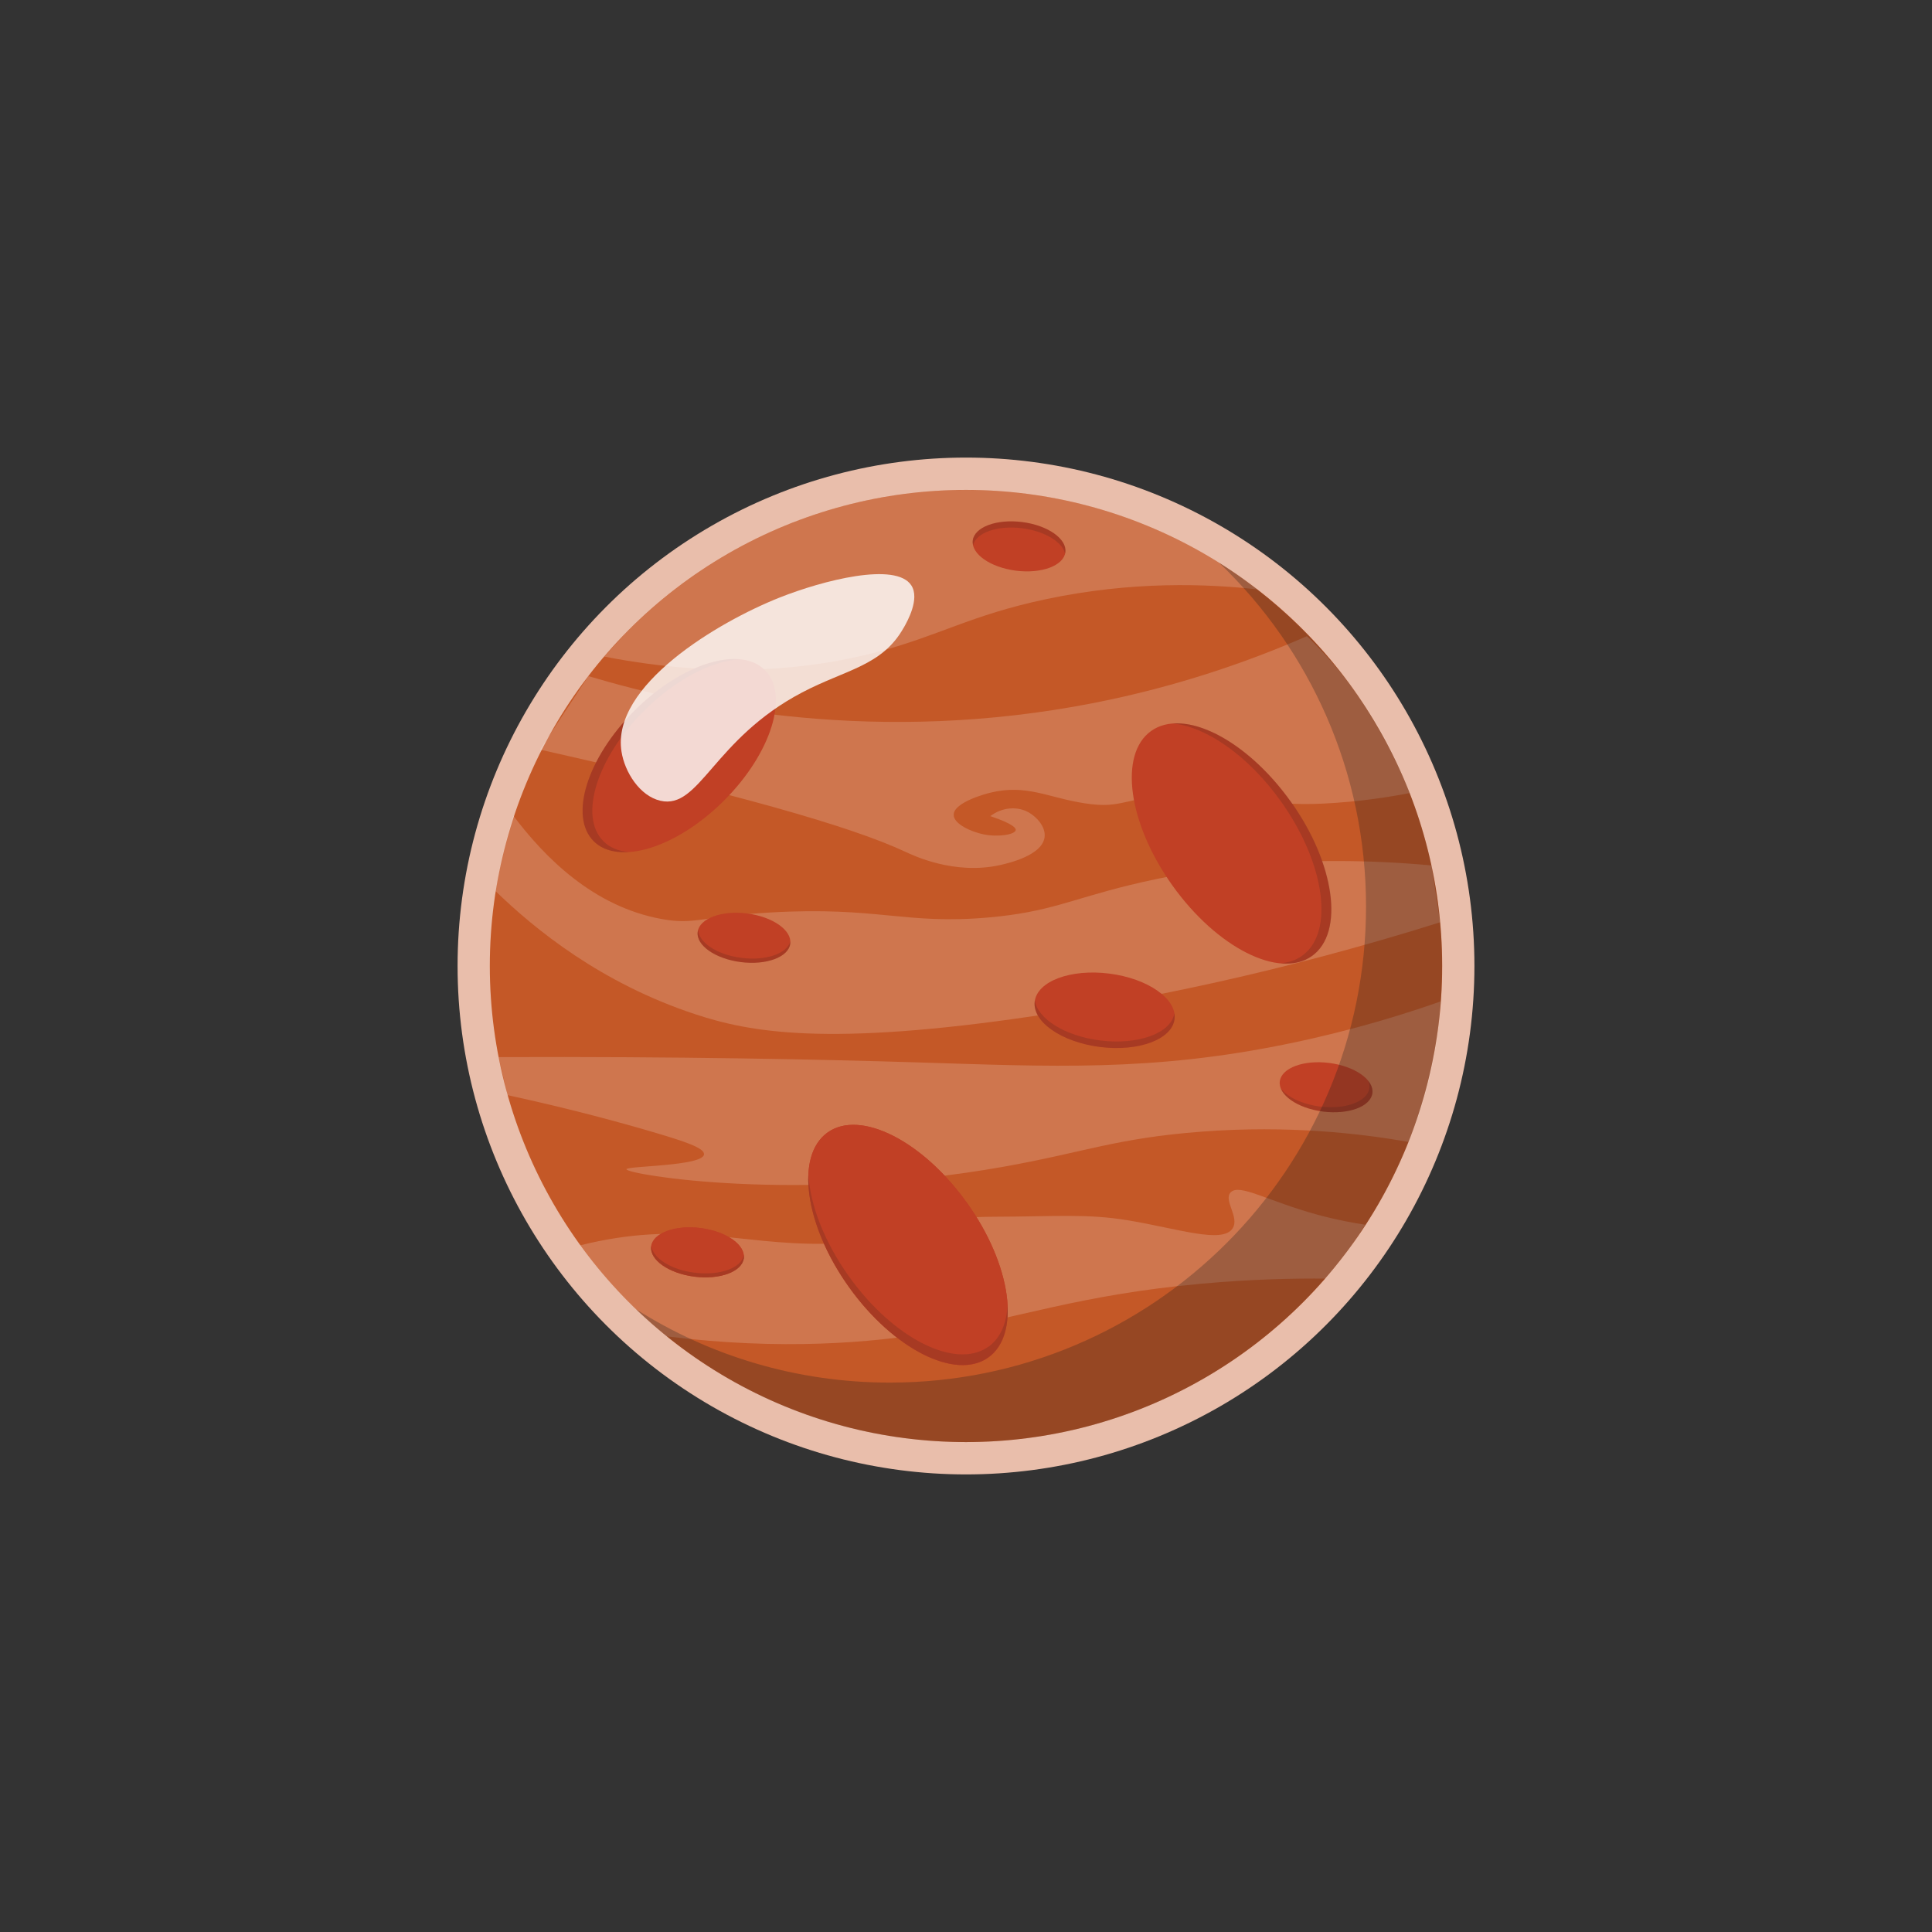 <?xml version="1.0" encoding="UTF-8"?><svg id="a" xmlns="http://www.w3.org/2000/svg" viewBox="0 0 190 190"><rect x="0" y="0" width="190" height="190" fill="#333333" stroke="none"/><defs><style>.b{fill:#e9beab;}.c{fill:#c45827;}.d{fill:#c14025;}.e{opacity:.18;}.e,.f{fill:#fff;}.g{opacity:.16;}.g,.h{fill:#1d1d1b;}.f{opacity:.8;}.h{opacity:.27;}</style></defs><circle class="b" cx="95" cy="95" r="50"/><ellipse class="c" cx="95" cy="95" rx="46.83" ry="46.82"/><path class="e" d="M141.63,90.7c-16.08,5.06-29.82,7.72-39.88,9.21-20.41,3.03-27.97,1.62-33.39-.17-9.25-3.05-15.75-8.34-19.62-12.1,.17-1.09,.38-2.26,.67-3.48,.33-1.42,.7-2.73,1.08-3.93,3.05,4.05,7.84,8.93,14.58,10.15,3.26,.59,3.83-.24,10.64-.64,10.73-.62,13.23,1.23,21.59,.48,5.87-.53,7.93-1.74,13.81-3.18,6.77-1.65,16.65-3.12,29.67-1.93,.28,1.86,.57,3.72,.85,5.58Z"/><path class="e" d="M89.04,83.77c.77,.36,4.83,2.31,9.33,1.3,.74-.17,4.14-.93,4.36-2.75,.12-.99-.75-1.95-1.52-2.4-1.14-.67-2.66-.54-3.82,.34,2.38,.8,2.52,1.22,2.5,1.37-.06,.45-1.74,.72-3.18,.42-1.17-.24-2.93-1.01-2.92-1.92,0-1.26,3.36-2.12,3.59-2.17,3.55-.88,5.7,.49,9.3,1.04,3.95,.61,3.61-.69,10-.83,6.11-.14,7.5,1.15,13.42,.86,3.63-.18,6.59-.66,8.53-1.04-1.1-2.95-2.86-6.69-5.74-10.51-1.46-1.95-2.96-3.58-4.36-4.92-5.76,2.52-12.77,4.96-20.9,6.56-21.23,4.18-39.2,.52-49.77-2.63-1.58,2.41-3.17,4.82-4.75,7.23,18.81,4.23,30.47,7.49,35.93,10.05Z"/><path class="e" d="M69.24,113.52c-.1,1.18-7.64,1.13-7.63,1.47,0,.51,16.78,3.36,37.09-.25,8.02-1.43,11.05-2.81,19.48-3.45,8.56-.65,15.66,.19,20.34,1.01,1.35-3.25,2.5-7.15,2.97-11.6,.08-.75,.14-1.49,.17-2.21-3.46,1.22-8.55,2.82-14.82,4.12-13.57,2.82-23.53,2.27-36.6,1.87-9.39-.29-23.39-.59-41.21-.52l.88,3.74c6.22,1.35,11.17,2.7,14.64,3.73,2.73,.81,4.74,1.47,4.68,2.08Z"/><path class="e" d="M134.24,120.44c-1.04-.16-2.69-.44-4.67-.98-4.94-1.35-7.7-3.11-8.55-2.19-.72,.78,.9,2.43,.2,3.53-.99,1.55-5.39,.02-10.29-.79-4.05-.67-7.1-.37-13.2-.35-9.39,.03-8.2,2.56-16.71,2.66-8.45,.1-13.88-2.36-23.96,.15h0c.99,1.36,2.16,2.83,3.56,4.34,1.71,1.84,3.39,3.37,4.93,4.61,11.34,1.42,20.18,.62,26.15-.37,8.42-1.39,14.44-3.71,26.39-4.8,5.21-.48,9.49-.53,12.25-.51,.8-.89,1.64-1.92,2.47-3.09,.54-.76,1.01-1.5,1.44-2.2Z"/><path class="e" d="M78.22,51.28c3.64-1.39,9.47-3.1,16.78-3.1,6.48,0,11.58,1.34,14.53,2.3,6.49,2.12,11.22,5.23,14.12,7.48-4.9-.54-12.27-.85-20.85,.98-7.39,1.57-10.45,3.6-16.72,5.23-5.95,1.54-14.8,2.71-26.66,.4l1.95-2.14c1.84-1.9,4.27-4.09,7.37-6.19,3.5-2.37,6.81-3.93,9.48-4.95Z"/><ellipse class="d" cx="66.8" cy="74.31" rx="11.9" ry="6.24" transform="translate(-32.98 69) rotate(-45)"/><ellipse class="d" cx="100.22" cy="53.73" rx="2.41" ry="4.59" transform="translate(34.27 146.37) rotate(-82.75)"/><ellipse class="d" cx="130.41" cy="106.91" rx="2.41" ry="4.59" transform="translate(7.9 222.8) rotate(-82.75)"/><ellipse class="d" cx="68.6" cy="123.16" rx="2.41" ry="4.59" transform="translate(-62.24 175.67) rotate(-82.75)"/><ellipse class="d" cx="108.63" cy="99.36" rx="3.64" ry="6.93" transform="translate(-3.64 194.58) rotate(-82.75)"/><ellipse class="d" cx="121.11" cy="82.95" rx="7.13" ry="13.6" transform="translate(-25.65 85.93) rotate(-35.57)"/><ellipse class="d" cx="89.29" cy="122.43" rx="7.13" ry="13.6" transform="translate(-54.55 74.79) rotate(-35.57)"/><path class="g" d="M59.34,82.73c-2.44-2.44-.65-8.18,4-12.83,3.06-3.06,6.6-4.88,9.35-5.06-2.85-.24-6.88,1.63-10.31,5.06-4.65,4.65-6.44,10.39-4,12.83,.83,.83,2.05,1.16,3.47,1.06-1.01-.08-1.88-.43-2.51-1.06Z"/><path class="g" d="M126.92,78.8c-3.54-4.95-8.24-7.92-11.6-7.65,3.26,.29,7.42,3.14,10.63,7.63,4.37,6.11,5.31,12.92,2.11,15.21-.61,.44-1.32,.67-2.11,.74,1.18,.11,2.24-.11,3.09-.72,3.21-2.29,2.26-9.1-2.11-15.21Z"/><ellipse class="d" cx="89.29" cy="122.43" rx="7.13" ry="13.6" transform="translate(-54.55 74.79) rotate(-35.57)"/><path class="g" d="M97.2,132.44c-3.21,2.29-9.35-.8-13.71-6.91-2.46-3.44-3.83-7.1-3.99-10.05-.16,3.1,1.23,7.24,3.99,11.1,4.37,6.11,10.51,9.2,13.71,6.91,1.4-1,2.01-2.87,1.89-5.16-.09,1.81-.7,3.27-1.89,4.12Z"/><ellipse class="d" cx="68.6" cy="123.16" rx="2.41" ry="4.59" transform="translate(-62.24 175.67) rotate(-82.75)"/><path class="g" d="M68.29,125.16c-2.29-.29-4.07-1.42-4.24-2.62,0,.01,0,.02,0,.04-.17,1.32,1.73,2.65,4.25,2.97,2.51,.32,4.69-.49,4.86-1.81,.01-.12,0-.23,0-.35-.2,1.3-2.36,2.09-4.85,1.77Z"/><ellipse class="d" cx="73.16" cy="92.23" rx="2.41" ry="4.59" transform="translate(-27.56 153.16) rotate(-82.75)"/><path class="g" d="M72.91,94.2c-2.38-.3-4.21-1.51-4.25-2.76-.02,.07-.04,.14-.05,.21-.17,1.32,1.73,2.65,4.25,2.97,2.51,.32,4.69-.49,4.86-1.81,0-.07,0-.14,0-.21-.36,1.2-2.43,1.91-4.81,1.6Z"/><path class="g" d="M108.17,102.32c-3.44-.44-6.11-2.12-6.4-3.92,0,.03-.02,.05-.02,.08-.25,1.99,2.62,4,6.42,4.48,3.8,.48,7.08-.74,7.34-2.73,.02-.19,.01-.38-.02-.56-.33,1.94-3.57,3.13-7.32,2.65Z"/><path class="g" d="M100.52,51.95c2.21,.28,3.95,1.34,4.22,2.49,0-.04,.02-.08,.03-.13,.17-1.32-1.73-2.65-4.25-2.97-2.51-.32-4.69,.49-4.86,1.81-.02,.16,0,.32,.03,.48,.29-1.24,2.4-1.99,4.83-1.68Z"/><path class="g" d="M134.56,106.28c.1,.24,.14,.49,.11,.73-.17,1.32-2.34,2.13-4.86,1.81-1.72-.22-3.16-.91-3.84-1.75,.45,1.05,2.09,1.98,4.14,2.24,2.51,.32,4.69-.49,4.86-1.81,.05-.41-.1-.83-.41-1.21Z"/><path class="f" d="M88.86,61.75c-2.11,3.75-5.66,4.08-9.98,6.35-8.74,4.59-10.06,11.54-13.93,10.65-2.04-.47-3.52-2.83-3.83-4.84-1.02-6.49,9.47-12.73,15.54-15.14,4.25-1.69,11.47-3.55,12.97-1.19,.84,1.32-.39,3.52-.77,4.18Z"/><path class="h" d="M119.93,55.38c8.88,8.52,14.41,20.5,14.41,33.77,0,25.86-20.97,46.82-46.83,46.82-9.17,0-17.72-2.64-24.94-7.2,8.42,8.08,19.83,13.05,32.42,13.05,25.86,0,46.83-20.96,46.83-46.82,0-16.69-8.74-31.34-21.89-39.63Z"/></svg>